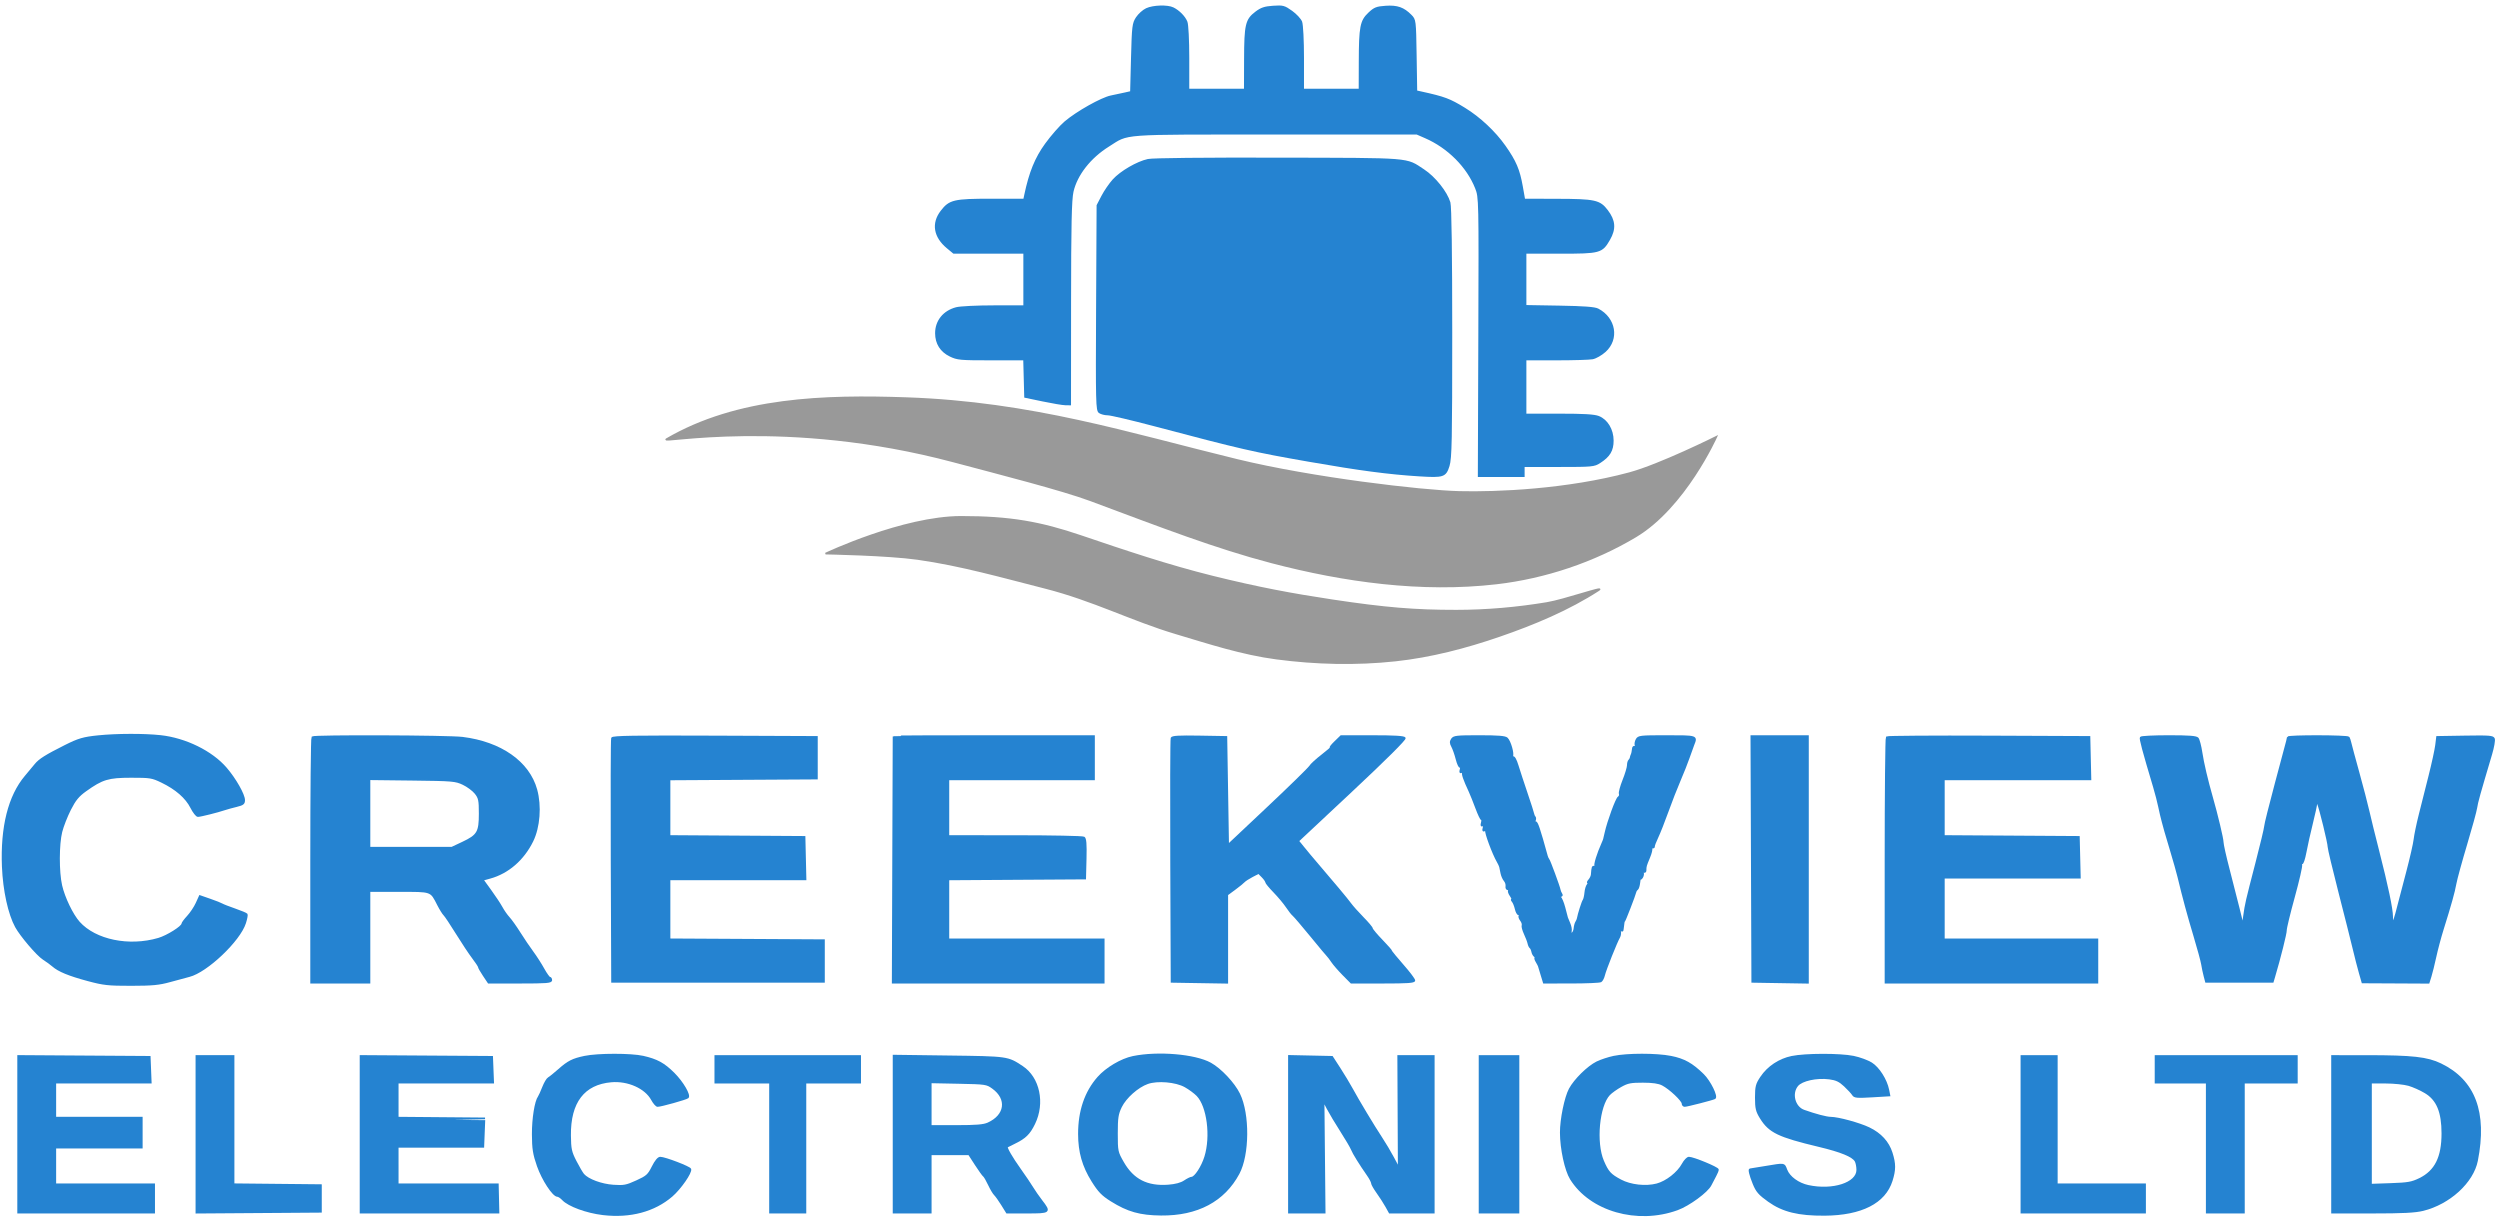 <?xml version="1.0" encoding="utf-8"?>
<svg viewBox="0 0 2000 974" style="" xmlns="http://www.w3.org/2000/svg">
  <g fill="#2583D1FF" stroke="#2583D1FF" style="" transform="matrix(1.412, 0, 0, 1.333, -331.39, -116.296)">
    <g>
      <path d="M 885.179 183.161 C 879.085 184.55 869.789 190.26 865.54 195.224 C 863.556 197.542 860.71 201.928 859.216 204.97 L 856.5 210.5 L 856.213 271.986 C 855.946 329.287 856.044 333.559 857.654 334.736 C 858.605 335.431 860.721 336 862.356 336 C 863.992 336 875.719 338.91 888.415 342.467 C 938.641 356.538 944.797 358.036 976.5 363.902 C 1005.141 369.201 1021.588 371.504 1038.893 372.638 C 1052.503 373.53 1053.581 373.151 1055.464 366.808 C 1056.786 362.359 1056.999 351.223 1056.994 287.068 C 1056.991 239.422 1056.62 211.173 1055.968 208.824 C 1054.228 202.56 1047.517 193.649 1041.276 189.317 C 1030.919 182.126 1035.808 182.541 959 182.349 C 916.293 182.242 887.834 182.555 885.179 183.161"/>
      <path d="M 884.256 92.645 C 882.472 93.524 879.997 95.876 878.756 97.872 C 876.658 101.245 876.465 102.936 876 121.961 L 875.5 142.422 L 872 143.262 C 870.075 143.724 866.548 144.522 864.162 145.037 C 858.815 146.19 844.921 154.467 838.221 160.491 C 835.481 162.955 830.541 168.915 827.243 173.735 C 821.506 182.123 818.223 190.662 815.511 204.25 L 814.962 207 L 796.449 207 C 775.134 207 772.757 207.592 768.062 214.073 C 762.817 221.314 764.08 229.351 771.484 235.852 L 775.07 239 L 795.035 239 L 815 239 L 815 255 L 815 271 L 797.75 271.006 C 788.263 271.009 778.713 271.507 776.529 272.114 C 769.421 274.087 765 279.878 765 287.216 C 765 293.35 767.799 298.065 773.036 300.75 C 777.126 302.847 778.696 303 796.179 303 L 814.934 303 L 815.217 314.232 L 815.5 325.465 L 825.5 327.679 C 831 328.897 836.738 329.917 838.25 329.947 L 841 330 L 841.035 269.25 C 841.062 222.244 841.375 207.082 842.415 202.23 C 844.592 192.083 852.244 181.731 862.68 174.814 C 874.546 166.949 867.44 167.5 957 167.5 L 1037.5 167.5 L 1042.331 169.729 C 1055.252 175.693 1066.159 187.274 1070.949 200.118 C 1073.023 205.678 1073.042 206.584 1072.772 289.368 L 1072.5 373 L 1085.25 373 L 1098 373 L 1098 370 L 1098 367 L 1117.852 367 C 1136.793 367 1137.856 366.897 1141.01 364.75 C 1146.486 361.023 1148.429 357.603 1148.429 351.689 C 1148.429 345.171 1145.175 339.389 1140.38 337.385 C 1137.949 336.37 1131.987 336 1118.032 336 L 1099 336 L 1099 319.5 L 1099 303 L 1116.375 303 C 1125.931 303 1135.207 302.709 1136.988 302.352 C 1138.769 301.996 1141.931 300.083 1144.015 298.101 C 1151.737 290.755 1149.747 278.259 1140 272.895 C 1138.195 271.902 1132.15 271.422 1118.25 271.168 L 1099 270.816 L 1099 254.908 L 1099 239 L 1118.55 239 C 1141.242 239 1142.199 238.724 1146.416 230.977 C 1149.894 224.587 1149.547 219.655 1145.195 213.608 C 1140.958 207.721 1138.368 207.122 1116.891 207.056 L 1098.283 207 L 1096.991 199.25 C 1095.299 189.104 1093.273 184.063 1087.238 174.986 C 1081.515 166.377 1072.977 157.905 1064.436 152.359 C 1055.923 146.831 1053.166 145.741 1039.821 142.623 L 1037.142 141.998 L 1036.821 120.577 C 1036.502 99.311 1036.482 99.138 1034 96.483 C 1029.847 92.042 1026.328 90.736 1019.789 91.209 C 1014.647 91.581 1013.446 92.087 1010.337 95.196 C 1005.73 99.804 1005.098 103.27 1005.044 124.25 L 1005 141 L 989 141 L 973 141 L 973 122.149 C 973 111.609 972.541 102.02 971.959 100.399 C 971.386 98.805 968.909 95.984 966.455 94.13 C 962.307 90.998 961.57 90.791 956.011 91.193 C 951.228 91.539 949.277 92.233 946.265 94.658 C 940.766 99.086 940.121 102.005 940.056 122.75 L 940 141 L 924 141 L 908 141 L 908 122.065 C 908 111.333 907.548 101.941 906.956 100.385 C 905.787 97.309 902.599 93.872 899.316 92.147 C 896.188 90.504 888.053 90.773 884.256 92.645"/>
      <path d="M 1447.597 529.844 C 1447.129 530.6 1448.827 537.332 1455.074 559.5 C 1456.16 563.35 1457.476 568.75 1458.001 571.5 C 1458.525 574.25 1459.427 578.3 1460.006 580.5 C 1460.584 582.7 1461.228 585.206 1461.437 586.069 C 1461.645 586.933 1463.154 592.333 1464.79 598.069 C 1466.426 603.806 1468.277 610.75 1468.902 613.5 C 1471.809 626.275 1474.437 636.561 1477.972 649 C 1480.082 656.425 1482.041 664.075 1482.325 666 C 1482.609 667.925 1483.233 671.075 1483.711 673 L 1484.582 676.5 L 1503.469 676.5 L 1522.356 676.5 L 1523.199 673.5 C 1526.313 662.422 1529.916 647.179 1529.818 645.5 C 1529.754 644.4 1531.804 635.414 1534.374 625.532 C 1536.944 615.65 1538.816 606.964 1538.535 606.23 C 1538.253 605.496 1538.399 605.128 1538.858 605.412 C 1539.317 605.696 1540.261 602.682 1540.956 598.714 C 1541.652 594.746 1543.296 586.939 1544.61 581.364 C 1545.925 575.789 1547.03 570.389 1547.068 569.364 C 1547.13 567.64 1547.199 567.65 1547.986 569.5 C 1549.176 572.298 1554.002 593.25 1553.993 595.581 C 1553.989 596.636 1556.714 608.75 1560.048 622.5 C 1563.382 636.25 1567.02 651.55 1568.132 656.5 C 1569.244 661.45 1570.844 668.054 1571.688 671.176 L 1573.222 676.853 L 1591.944 676.955 L 1610.666 677.057 L 1611.785 673.279 C 1612.401 671.2 1613.639 665.9 1614.537 661.5 C 1615.435 657.1 1617.302 649.675 1618.687 645 C 1623.085 630.154 1625.065 622.641 1625.933 617.5 C 1626.398 614.75 1629.132 604.175 1632.01 594 C 1634.888 583.825 1637.447 573.925 1637.696 572 C 1638.108 568.828 1639.449 563.733 1646.159 539.868 C 1647.339 535.671 1648.021 531.497 1647.674 530.593 C 1647.119 529.147 1645.141 528.982 1631.272 529.224 L 1615.5 529.5 L 1614.918 534.5 C 1614.598 537.25 1612.889 545.575 1611.119 553 C 1609.35 560.425 1606.835 571 1605.531 576.5 C 1604.227 582 1602.953 588.525 1602.699 591 C 1602.446 593.475 1600.57 602.207 1598.532 610.404 C 1596.494 618.601 1594.657 626.026 1594.45 626.904 C 1591.045 641.373 1590.006 643.822 1589.991 637.417 C 1589.979 632.667 1587.25 618.914 1582.071 597.5 C 1579.942 588.7 1577.485 578.125 1576.61 574 C 1575.735 569.875 1573.194 559.525 1570.963 551 C 1568.732 542.475 1566.68 534.407 1566.401 533.07 C 1566.123 531.734 1565.668 530.271 1565.389 529.82 C 1564.754 528.793 1531.028 528.725 1530.923 529.75 C 1530.881 530.163 1530.678 531.175 1530.471 532 C 1530.264 532.825 1527.373 544.286 1524.047 557.47 C 1520.721 570.653 1518 582.232 1518 583.202 C 1518 584.171 1515.769 594.085 1513.042 605.232 C 1507.351 628.492 1507.114 629.582 1506.133 637 L 1505.405 642.5 L 1503.091 632.5 C 1501.819 627 1499.253 616.338 1497.389 608.807 C 1495.525 601.276 1494 594.03 1494 592.705 C 1494 590.597 1490.79 576.297 1488.005 566 C 1485.153 555.456 1482.884 545.236 1481.979 538.855 C 1481.418 534.895 1480.463 531.057 1479.857 530.327 C 1479.029 529.33 1474.947 529 1463.437 529 C 1455.011 529 1447.883 529.38 1447.597 529.844"/>
      <path d="M 411.667 529.667 C 411.3 530.033 411 563.333 411 603.667 L 411 677 L 427.5 677 L 444 677 L 444 649.5 L 444 622 L 460.778 622 C 479.663 622 478.712 621.643 482.913 630.321 C 484.177 632.932 485.758 635.616 486.427 636.284 C 487.095 636.953 490.267 642 493.476 647.5 C 496.685 653 500.816 659.585 502.655 662.134 C 504.495 664.683 506 667.11 506 667.529 C 506 667.948 507.238 670.249 508.75 672.643 L 511.5 676.996 L 529.25 676.998 C 544.362 677 547 676.777 547 675.5 C 547 674.675 546.623 674 546.162 674 C 545.702 674 544.099 671.638 542.602 668.75 C 541.104 665.863 538.306 661.25 536.383 658.5 C 534.461 655.75 531.155 650.575 529.038 647 C 526.921 643.425 524.202 639.375 522.997 638 C 521.791 636.625 519.97 633.872 518.949 631.882 C 517.929 629.891 515.09 625.337 512.642 621.761 L 508.191 615.259 L 512.345 614.043 C 522.525 611.063 531.179 603.111 536.332 592 C 540.191 583.678 541.106 570.975 538.552 561.167 C 534.239 544.609 518.396 532.816 496.671 529.993 C 488.532 528.936 412.689 528.644 411.667 529.667 M 497.087 557.783 C 499.609 559.039 502.759 561.514 504.087 563.283 C 506.223 566.131 506.5 567.539 506.5 575.544 C 506.5 586.674 505.411 588.639 496.882 592.901 L 490.681 596 L 467.34 596 L 444 596 L 444 575.45 L 444 554.901 L 468.25 555.2 C 491.176 555.484 492.75 555.625 497.087 557.783"/>
      <path d="M 581.463 530.242 C 581.199 530.934 581.099 564.125 581.241 604 L 581.5 676.5 L 641.5 676.5 L 701.5 676.5 L 701.5 664 L 701.5 651.5 L 657.75 651.239 L 614 650.979 L 614 632.989 L 614 615 L 652.53 615 L 691.06 615 L 690.78 602.25 L 690.5 589.5 L 652.25 589.238 L 614 588.976 L 614 571.999 L 614 555.022 L 655.75 554.761 L 697.5 554.5 L 697.5 542 L 697.5 529.5 L 639.722 529.242 C 594.031 529.038 581.843 529.247 581.463 530.242"/>
      <path d="M 1303.675 529.659 C 1303.304 530.03 1303 563.333 1303 603.667 L 1303 677 L 1363 677 L 1423 677 L 1423 664 L 1423 651 L 1379.5 651 L 1336 651 L 1336 632.5 L 1336 614 L 1374.531 614 L 1413.062 614 L 1412.781 601.75 L 1412.5 589.5 L 1374.25 589.238 L 1336 588.976 L 1336 571.988 L 1336 555 L 1377.53 555 L 1419.06 555 L 1418.78 542.25 L 1418.5 529.5 L 1361.425 529.242 C 1330.033 529.1 1304.046 529.287 1303.675 529.659"/>
      <path d="M 740.99 529.25 C 740.985 529.388 740.872 562.688 740.74 603.25 L 740.5 677 L 800.25 677 L 860 677 L 860 664 L 860 651 L 816 651 L 772 651 L 772 633.012 L 772 615.023 L 810.75 614.762 L 849.5 614.5 L 849.783 602.58 C 849.994 593.715 849.737 590.45 848.783 589.845 C 848.077 589.397 830.513 589.024 809.75 589.015 L 772 589 L 772 572 L 772 555 L 813.25 554.999 L 854.5 554.998 L 854.5 541.999 L 854.5 528.999 L 797.75 528.999 C 766.538 529 740.996 529.113 740.99 529.25"/>
      <path d="M 898.47 530.224 C 898.202 530.926 898.099 564.125 898.241 604 L 898.5 676.5 L 914.25 676.775 L 930 677.051 L 930 650.609 L 930 624.168 L 934.25 620.849 C 936.588 619.024 938.95 616.997 939.5 616.344 C 940.05 615.692 942.141 614.256 944.146 613.154 L 947.793 611.151 L 949.896 613.39 C 951.053 614.621 952.002 616.05 952.004 616.564 C 952.007 617.079 954.076 619.75 956.603 622.5 C 959.13 625.25 962.327 629.3 963.707 631.5 C 965.088 633.7 966.761 635.95 967.427 636.5 C 968.092 637.05 972.632 642.675 977.516 649 C 982.4 655.325 986.655 660.725 986.971 661 C 987.288 661.275 988.4 662.839 989.444 664.475 C 990.487 666.112 993.351 669.599 995.808 672.225 L 1000.274 677 L 1018.137 677 C 1032.279 677 1036 676.725 1036 675.678 C 1036 674.951 1033.075 670.838 1029.5 666.538 C 1025.925 662.238 1022.999 658.445 1022.999 658.11 C 1022.998 657.774 1020.53 654.8 1017.515 651.5 C 1014.499 648.2 1012.017 645.05 1011.998 644.5 C 1011.98 643.95 1009.66 641.025 1006.843 638 C 1004.026 634.975 1000.772 631.098 999.611 629.386 C 997.913 626.88 990.887 617.99 976.783 600.5 C 976.339 599.95 974.673 597.803 973.08 595.728 L 970.184 591.956 L 1000.754 561.645 C 1019.789 542.771 1031.052 530.893 1030.603 530.167 C 1030.097 529.348 1024.603 529.003 1012.191 529.011 L 994.5 529.021 L 991.042 532.58 C 989.14 534.537 988.1 535.995 988.731 535.819 C 989.362 535.644 987.193 537.691 983.91 540.369 C 980.628 543.048 977.475 546.112 976.904 547.18 C 976.332 548.247 965.658 559.3 953.182 571.741 L 930.5 594.361 L 930 561.93 L 929.5 529.5 L 914.229 529.224 C 902.562 529.013 898.842 529.249 898.47 530.224"/>
      <path d="M 290.5 529.04 C 281.975 529.949 279.22 530.802 271.5 534.915 C 260.686 540.677 257.084 543.079 254.776 546.068 C 253.524 547.689 251.005 550.893 249.178 553.188 C 239.767 565.01 235.369 583.558 236.298 607.5 C 236.848 621.65 239.773 635.789 243.738 643.46 C 246.529 648.859 255.878 660.465 259.275 662.749 C 261.115 663.986 263.543 665.857 264.67 666.907 C 267.944 669.957 273.777 672.5 284.5 675.552 C 293.435 678.094 296.044 678.396 309 678.381 C 320.99 678.368 324.798 677.983 331 676.158 C 335.125 674.944 340.021 673.546 341.88 673.051 C 351.811 670.409 370.367 651.745 373.538 641.207 C 374.291 638.705 374.713 636.344 374.475 635.959 C 374.237 635.574 371.22 634.228 367.771 632.967 C 364.322 631.706 361.05 630.357 360.5 629.97 C 359.95 629.583 356.896 628.306 353.714 627.134 L 347.928 625.001 L 346.063 629.354 C 345.037 631.747 342.803 635.294 341.099 637.235 C 339.394 639.176 338 641.171 338 641.668 C 338 643.423 329.508 649.07 324.536 650.621 C 307.807 655.841 288.656 651.661 279.455 640.781 C 275.635 636.264 270.967 625.996 269.387 618.635 C 267.643 610.51 267.678 593.991 269.455 586.456 C 270.239 583.132 272.464 577.108 274.4 573.069 C 277.181 567.265 279.028 564.886 283.209 561.72 C 292.627 554.589 296 553.515 309 553.507 C 319.813 553.5 320.851 553.679 326.373 556.5 C 334.484 560.643 340.228 565.954 343.069 571.938 C 344.391 574.722 346.084 577 346.832 577 C 348.268 577 357.768 574.482 362 572.981 C 363.375 572.493 366.413 571.605 368.75 571.008 C 372.322 570.096 373 569.525 373 567.433 C 373 564.126 367.971 554.754 362.727 548.288 C 354.654 538.335 339.769 530.576 325.628 528.95 C 316.426 527.892 300.891 527.932 290.5 529.04"/>
      <path d="M 1057.315 530.867 C 1056.416 532.306 1056.445 533.304 1057.44 535.222 C 1058.15 536.59 1059.286 540.024 1059.965 542.853 C 1060.643 545.681 1061.562 547.771 1062.006 547.496 C 1062.45 547.222 1062.56 547.968 1062.249 549.155 C 1061.829 550.762 1062.02 551.106 1062.997 550.502 C 1063.819 549.994 1064.067 550.083 1063.661 550.739 C 1063.065 551.704 1064.015 554.667 1067.435 562.5 C 1068.155 564.15 1069.81 568.538 1071.113 572.25 C 1072.416 575.963 1073.782 579 1074.147 579 C 1074.513 579 1074.559 579.97 1074.249 581.156 C 1073.888 582.538 1074.067 583.076 1074.749 582.655 C 1075.431 582.234 1075.611 582.772 1075.249 584.155 C 1074.829 585.762 1075.02 586.106 1075.997 585.502 C 1076.798 585.007 1077.066 585.084 1076.686 585.699 C 1076.093 586.658 1080.654 599.687 1083.205 604.321 C 1083.864 605.519 1084.495 606.95 1084.607 607.5 C 1084.718 608.05 1085.055 609.777 1085.354 611.337 C 1085.654 612.897 1086.484 614.878 1087.199 615.74 C 1087.915 616.602 1088.359 618.138 1088.187 619.154 C 1088.015 620.169 1088.428 621 1089.104 621 C 1089.78 621 1090.032 621.302 1089.663 621.67 C 1089.295 622.039 1089.68 623.389 1090.52 624.67 C 1091.359 625.952 1091.756 627 1091.401 627 C 1091.046 627 1091.208 627.563 1091.762 628.25 C 1092.316 628.938 1093.082 630.963 1093.464 632.75 C 1093.846 634.538 1094.6 636 1095.138 636 C 1095.677 636 1095.881 636.384 1095.591 636.853 C 1095.301 637.322 1095.675 638.54 1096.421 639.561 C 1097.167 640.581 1097.575 641.945 1097.327 642.591 C 1097.079 643.238 1097.644 645.507 1098.584 647.633 C 1099.523 649.76 1100.463 652.38 1100.671 653.457 C 1100.88 654.533 1101.377 655.658 1101.775 655.957 C 1102.174 656.255 1102.657 657.4 1102.85 658.5 C 1103.042 659.6 1103.717 660.831 1104.35 661.235 C 1104.982 661.639 1105.147 661.976 1104.715 661.985 C 1104.283 661.993 1104.492 663.013 1105.179 664.25 C 1105.867 665.488 1106.486 666.725 1106.555 667 C 1106.624 667.275 1107.296 669.638 1108.048 672.25 L 1109.415 677 L 1124.957 676.985 C 1133.506 676.976 1141.027 676.634 1141.671 676.225 C 1142.315 675.815 1143.143 674.134 1143.511 672.49 C 1144.257 669.16 1150.518 652.515 1152.089 649.687 C 1152.642 648.691 1152.819 646.891 1152.482 645.687 C 1151.998 643.961 1152.09 643.816 1152.919 645 C 1153.809 646.27 1153.998 646.194 1154.156 644.5 C 1154.443 641.414 1154.774 639.448 1154.913 640 C 1155.04 640.502 1160.926 624.375 1161.3 622.5 C 1161.41 621.95 1161.867 621.23 1162.317 620.9 C 1162.766 620.57 1163.289 618.77 1163.48 616.9 C 1163.67 615.03 1163.879 613.95 1163.944 614.5 C 1164.008 615.05 1164.521 614.709 1165.085 613.742 C 1165.648 612.775 1165.789 611.468 1165.4 610.838 C 1164.962 610.13 1165.133 609.964 1165.845 610.405 C 1166.53 610.827 1167 610.483 1167 609.559 C 1167 607.185 1167.092 606.842 1169.056 601.859 C 1170.062 599.307 1170.611 596.944 1170.276 596.609 C 1169.941 596.274 1170.192 596 1170.833 596 C 1171.475 596 1171.908 595.663 1171.795 595.25 C 1171.682 594.838 1172.549 592.379 1173.723 589.786 C 1174.896 587.193 1177.488 580.246 1179.482 574.349 C 1181.476 568.451 1184.591 559.997 1186.404 555.563 C 1188.217 551.128 1190.499 545.025 1191.476 542 C 1192.453 538.975 1193.645 535.466 1194.126 534.203 C 1196.116 528.973 1196.195 529 1179.035 529 C 1163.894 529 1163.013 529.107 1161.958 531.078 C 1161.346 532.221 1161.1 533.819 1161.412 534.63 C 1161.729 535.458 1161.544 535.836 1160.989 535.493 C 1160.445 535.157 1159.944 535.584 1159.875 536.441 C 1159.74 538.121 1159.4 539.7 1159 540.5 C 1158.863 540.775 1158.694 541.413 1158.625 541.917 C 1158.556 542.421 1158.163 543.171 1157.75 543.583 C 1157.338 543.996 1157 545.33 1157 546.548 C 1157 547.765 1155.853 551.809 1154.451 555.533 C 1153.05 559.257 1152.131 562.899 1152.41 563.626 C 1152.689 564.352 1152.373 565.297 1151.708 565.724 C 1150.514 566.491 1145.761 580.224 1144.345 587 C 1143.469 591.19 1143.49 591.112 1142.698 593 C 1139.831 599.834 1137.989 606.173 1138.587 607.142 C 1139.037 607.87 1138.874 608.04 1138.155 607.595 C 1137.063 606.921 1136.863 607.487 1136.547 612.135 C 1136.485 613.035 1135.832 614.497 1135.095 615.385 C 1134.358 616.273 1134.09 617 1134.5 617 C 1134.91 617 1134.783 617.563 1134.218 618.25 C 1133.653 618.938 1133.059 621.075 1132.897 623 C 1132.736 624.925 1132.287 626.95 1131.9 627.5 C 1131.274 628.388 1129.032 635.876 1128.606 638.5 C 1128.517 639.05 1128.117 640.022 1127.718 640.661 C 1127.319 641.299 1126.897 642.976 1126.78 644.387 C 1126.663 645.798 1126.041 647.154 1125.397 647.401 C 1124.697 647.67 1124.406 647.165 1124.672 646.146 C 1124.917 645.208 1124.567 643.104 1123.893 641.47 C 1123.219 639.837 1122.61 638.275 1122.54 638 C 1122.47 637.725 1121.804 635.025 1121.061 632 C 1120.318 628.975 1119.212 626.169 1118.605 625.765 C 1117.85 625.263 1117.915 625.026 1118.809 625.015 C 1119.605 625.006 1119.812 624.51 1119.337 623.75 C 1118.908 623.063 1118.475 621.968 1118.376 621.317 C 1118.095 619.463 1112.558 603.558 1112 603 C 1111.725 602.725 1111.325 601.825 1111.11 601 C 1106.829 584.512 1105.458 580.217 1104.636 580.725 C 1104.081 581.068 1103.92 580.652 1104.261 579.762 C 1104.592 578.9 1104.58 577.914 1104.235 577.569 C 1103.891 577.224 1103.525 576.372 1103.423 575.675 C 1103.321 574.978 1101.655 569.479 1099.722 563.454 C 1097.79 557.429 1095.46 549.902 1094.546 546.727 C 1093.497 543.085 1092.479 541.204 1091.787 541.632 C 1091.137 542.033 1090.975 541.849 1091.39 541.178 C 1092.29 539.722 1090.252 532.109 1088.492 530.35 C 1087.485 529.342 1083.507 529 1072.812 529 C 1059.905 529 1058.365 529.185 1057.315 530.867"/>
      <path d="M 876.646 721.536 C 870.066 722.969 861.56 728.301 856.894 733.916 C 849.641 742.643 845.988 754.05 846.015 767.886 C 846.036 778.629 848.32 787.124 853.584 796.038 C 857.274 802.288 859.244 804.444 864.359 807.831 C 873.757 814.055 880.628 816.107 892.5 816.236 C 913.021 816.458 928.122 807.971 936.435 791.541 C 942.155 780.236 942.336 755.966 936.79 743.852 C 933.836 737.399 926.239 728.829 920.5 725.473 C 911.735 720.349 890.743 718.464 876.646 721.536 M 906.175 739.272 C 908.554 740.674 911.662 743.099 913.082 744.661 C 918.97 751.136 921.17 769.176 917.573 781.5 C 915.818 787.513 911.812 794 909.853 794 C 909.279 794 907.468 794.955 905.83 796.121 C 903.866 797.52 900.747 798.409 896.676 798.733 C 884.632 799.689 876.66 795.4 870.973 784.904 C 867.611 778.701 867.503 778.155 867.501 767.5 C 867.5 758.142 867.843 755.754 869.797 751.5 C 872.373 745.892 879.237 739.429 884.841 737.333 C 890.503 735.216 900.898 736.161 906.175 739.272"/>
      <path d="M 1556 768 L 1556 815 L 1578.79 815 C 1596.072 815 1603.007 814.628 1607.485 813.462 C 1622.439 809.567 1635.689 796.724 1638.089 783.796 C 1643.464 754.857 1636.666 735.712 1617.537 725.922 C 1609.87 721.998 1601.531 721.017 1575.75 721.008 L 1556 721 L 1556 768 M 1599.36 738.408 C 1601.932 739.182 1606.23 741.222 1608.91 742.942 C 1615.631 747.255 1618.5 754.602 1618.5 767.5 C 1618.5 781.805 1614.587 790.105 1605.662 794.731 C 1601.174 797.057 1599.031 797.459 1589.25 797.811 L 1578 798.216 L 1578 767.608 L 1578 737 L 1586.341 737 C 1590.929 737 1596.787 737.633 1599.36 738.408"/>
      <path d="M 741 767.887 L 741 815 L 751.5 815 L 762 815 L 762 797.5 L 762 780 L 772.858 780 L 783.716 780 L 787.54 786.25 C 789.644 789.688 791.715 792.741 792.144 793.035 C 792.572 793.329 793.852 795.672 794.988 798.241 C 796.125 800.81 797.634 803.494 798.343 804.206 C 799.051 804.918 800.882 807.638 802.41 810.25 L 805.19 815 L 816.595 815 C 829.627 815 829.834 814.82 824.797 807.9 C 823.036 805.48 820.673 801.874 819.547 799.887 C 818.421 797.901 815.261 792.951 812.524 788.887 C 807.885 782 804.619 775.99 805.235 775.476 C 805.381 775.354 807.075 774.452 809 773.472 C 815.458 770.184 817.828 767.774 820.655 761.62 C 826.357 749.21 823.332 734.064 813.827 727.43 C 805.53 721.639 805.848 721.687 772.25 721.214 L 741 720.774 L 741 767.887 M 797.184 740.189 C 805.79 746.758 804.521 756.678 794.464 761.45 C 791.977 762.63 787.713 763 776.599 763 L 762 763 L 762 749.912 L 762 736.824 L 777.83 737.162 C 793.23 737.491 793.757 737.573 797.184 740.189"/>
      <path d="M 965 767.969 L 965 815 L 975.094 815 L 985.189 815 L 984.879 781.423 L 984.568 747.845 L 986.95 752.673 C 988.26 755.328 991.669 761.359 994.525 766.076 C 997.381 770.793 1000.123 775.743 1000.618 777.076 C 1001.497 779.44 1005.214 785.788 1009.75 792.674 C 1010.988 794.552 1012.002 796.631 1012.004 797.294 C 1012.007 797.957 1013.38 800.525 1015.057 803 C 1016.733 805.475 1018.99 809.188 1020.073 811.25 L 1022.041 815 L 1034.52 815 L 1047 815 L 1047 768 L 1047 721 L 1036.953 721 L 1026.905 721 L 1027.054 754.672 L 1027.202 788.344 L 1023.98 781.96 C 1022.208 778.449 1019.196 773.084 1017.287 770.038 C 1013.141 763.423 1004.093 747.478 1000.525 740.5 C 999.119 737.75 996.045 732.35 993.693 728.5 L 989.417 721.5 L 977.209 721.219 L 965 720.938 L 965 767.969"/>
      <path d="M 1227.244 602.75 L 1227.5 676.5 L 1243.25 676.775 L 1259 677.051 L 1259 603.025 L 1259 529 L 1242.994 529 L 1226.987 529 L 1227.244 602.75"/>
      <path d="M 245 767.988 L 245 815 L 283.5 815 L 322 815 L 322 806.5 L 322 798 L 294 798 L 266 798 L 266 787 L 266 776 L 290.5 776 L 315 776 L 315 767 L 315 758 L 290.5 758 L 266 758 L 266 747.5 L 266 737 L 293.042 737 L 320.084 737 L 319.792 729.25 L 319.5 721.5 L 282.25 721.238 L 245 720.976 L 245 767.988"/>
      <path d="M 439 767.988 L 439 815 L 478.051 815 L 517.103 815 L 516.915 806.5 L 516.728 798 L 488.364 798 L 460 798 L 460 786.75 L 459.999 775.5 L 484.25 775.5 L 508.5 775.5 L 508.792 767.75 L 509.084 760 L 484.792 759.777 L 460.5 759.554 L 485 759 L 509.5 758.446 L 484.75 758.223 L 460 758 L 460 747.5 L 460 737 L 487.042 737 L 514.084 737 L 513.792 729.25 L 513.5 721.5 L 476.25 721.238 L 439 720.976 L 439 767.988"/>
      <path d="M 1249.85 721.496 C 1242.806 723.037 1236.411 727.548 1232.513 733.725 C 1229.881 737.896 1229.526 739.353 1229.526 745.987 C 1229.526 752.402 1229.934 754.212 1232.285 758.224 C 1237.22 766.644 1242.331 769.254 1265.245 775.054 C 1277.798 778.231 1284.455 781.113 1286.026 784.049 C 1286.562 785.05 1287 787.45 1287 789.383 C 1287 797.386 1273.089 802.162 1259.146 798.947 C 1253.489 797.643 1248.376 793.681 1246.829 789.404 C 1245.405 785.464 1246.006 785.561 1235 787.5 C 1230.325 788.323 1226.388 788.998 1226.25 788.999 C 1225.471 789.003 1226.267 792.52 1228.177 797.512 C 1230.008 802.296 1231.374 803.973 1236.761 808.051 C 1244.803 814.139 1253.674 816.455 1268.5 816.336 C 1289.3 816.171 1302.541 809.018 1306.457 795.833 C 1308.4 789.291 1308.4 785.709 1306.457 779.167 C 1304.528 772.672 1300.17 767.63 1293.59 764.281 C 1288.147 761.511 1276.162 758.045 1271.928 758.017 C 1269.531 758.001 1263.247 756.251 1256.703 753.776 C 1251.299 751.733 1249.278 743.459 1253.02 738.702 C 1255.551 735.485 1263.988 733.536 1271.133 734.518 C 1275.035 735.055 1276.941 736.006 1279.816 738.853 C 1281.842 740.859 1283.95 743.272 1284.5 744.216 C 1285.379 745.725 1286.693 745.858 1295.333 745.315 L 1305.166 744.696 L 1304.535 741.335 C 1303.402 735.295 1299.076 728.078 1294.952 725.349 C 1292.8 723.925 1288.218 722.155 1284.77 721.415 C 1277.102 719.77 1257.533 719.816 1249.85 721.496"/>
      <path d="M 566 721.422 C 559.113 722.947 556.661 724.268 551.19 729.405 C 548.791 731.657 546.229 733.839 545.495 734.254 C 544.762 734.669 543.373 737.144 542.409 739.754 C 541.445 742.364 540.342 744.95 539.959 745.5 C 538.089 748.182 536.523 758.564 536.563 768 C 536.601 776.741 537.078 779.924 539.414 787 C 542.14 795.257 548.168 805 550.55 805 C 551.177 805 552.547 805.968 553.595 807.151 C 556.886 810.867 567.106 814.833 576.353 815.982 C 591.721 817.891 605.324 814.05 615.28 804.988 C 620.111 800.591 626.461 790.883 625.801 788.904 C 625.394 787.682 611.4 782.009 608.779 782.004 C 607.674 782.001 606.127 783.968 604.454 787.506 C 602.098 792.486 601.23 793.311 595.371 796.137 C 589.575 798.932 588.186 799.21 582.196 798.78 C 575.404 798.293 567.822 795.315 565.195 792.104 C 564.473 791.222 562.505 787.662 560.821 784.194 C 558.121 778.633 557.748 776.801 557.663 768.694 C 557.456 748.723 565.414 737.68 581.032 736.263 C 590.577 735.398 600.47 740.081 604.092 747.18 C 605.164 749.281 606.594 751.001 607.27 751.003 C 609.126 751.008 623.377 746.787 624.344 745.946 C 625.794 744.685 621.425 736.726 616.355 731.395 C 610.792 725.545 606.835 723.262 599.023 721.393 C 592.214 719.764 573.418 719.78 566 721.422" style=""/>
      <path d="M 1149 721.432 C 1145.975 722.107 1141.7 723.601 1139.5 724.753 C 1134.413 727.416 1126.915 735.23 1124.075 740.829 C 1121.541 745.824 1118.995 759 1119.019 767 C 1119.047 776.728 1121.674 789.586 1124.684 794.736 C 1135.795 813.745 1162.328 821.811 1185 813.072 C 1191.589 810.532 1201.962 802.477 1203.872 798.417 C 1204.626 796.813 1205.864 794.306 1206.622 792.846 C 1207.38 791.386 1208 789.74 1208 789.189 C 1208 788.093 1194.092 782 1191.59 782 C 1190.738 782 1189.147 783.752 1188.055 785.893 C 1185.39 791.115 1178.918 796.483 1173.434 798.018 C 1167.145 799.779 1158.505 798.761 1152.907 795.599 C 1146.993 792.258 1145.637 790.682 1142.93 784 C 1138.459 772.967 1140.385 750.908 1146.408 744.155 C 1147.559 742.865 1150.525 740.615 1153 739.155 C 1156.868 736.873 1158.624 736.502 1165.5 736.514 C 1171.121 736.524 1174.433 737.035 1176.638 738.232 C 1180.753 740.466 1188 747.678 1188 749.539 C 1188 750.342 1188.534 751 1189.186 751 C 1190.489 751 1205.087 747.025 1206.183 746.372 C 1207.744 745.441 1203.481 736.226 1199.639 732.224 C 1193.332 725.657 1188.824 722.997 1181.35 721.433 C 1173.177 719.723 1156.662 719.723 1149 721.432" style=""/>
      <path d="M 1456 729 L 1456 737 L 1470.5 737 L 1485 737 L 1485 776 L 1485 815 L 1495.5 815 L 1506 815 L 1506 776 L 1506 737 L 1521 737 L 1536 737 L 1536 729 L 1536 721 L 1496 721 L 1456 721 L 1456 729" style=""/>
      <path d="M 640 729 L 640 737 L 655.5 737 L 671 737 L 671 776 L 671 815 L 681 815 L 691 815 L 691 776 L 691 737 L 706.5 737 L 722 737 L 722 729 L 722 721 L 681 721 L 640 721 L 640 729"/>
      <path d="M 346 768.013 L 346 815.026 L 381.25 814.763 L 416.5 814.5 L 416.5 806.5 L 416.5 798.5 L 391.75 798.233 L 367 797.965 L 367 759.483 L 367 721 L 356.5 721 L 346 721 L 346 768.013"/>
      <path d="M 1380 768 L 1380 815 L 1415 815 L 1450 815 L 1450 806.5 L 1450 798 L 1425 798 L 1400 798 L 1400 759.5 L 1400 721 L 1390 721 L 1380 721 L 1380 768"/>
      <path d="M 1073 768 L 1073 815 L 1084 815 L 1095 815 L 1095 768 L 1095 721 L 1084 721 L 1073 721 L 1073 768"/>
      <path style="stroke: rgb(153, 153, 153); fill: rgb(153, 153, 153);" d="M 612.322 350.823 C 652.698 325.877 702.18 324.499 748.171 326.187 C 819.547 328.807 873.966 347.405 935.659 363.304 C 978.189 374.265 1040.053 381.923 1061.399 382.498 C 1082.745 383.073 1122.586 381.296 1157.831 371.236 C 1175.104 366.306 1207.102 349.415 1207.102 349.415 C 1207.102 349.415 1189.298 391.568 1161.35 409.245 C 1137.767 424.161 1110.212 434.006 1082.515 437.401 C 1040.155 442.593 996.233 436.154 955.113 424.731 C 923.353 415.908 893.414 403.612 852.732 387.548 C 836.383 381.092 801.24 371.624 774.919 364.197 C 679.751 337.342 607.734 353.658 612.322 350.823 Z"/>
      <path style="fill: rgb(153, 153, 153); stroke: rgb(153, 153, 153);" d="M 702.437 419.483 C 702.437 419.483 746.306 397.481 779.218 397.447 C 807.095 397.418 824.377 400.821 846.959 408.94 C 872.02 417.951 896.395 426.653 921.605 433.281 C 947.363 440.053 966.721 443.88 989.678 447.54 C 1019.554 452.303 1036.348 453.762 1059.82 453.749 C 1076.984 453.739 1094.202 452.13 1111.105 449.15 C 1121.103 447.387 1144.348 438.719 1140.542 441.331 C 1123.298 453.163 1103.842 461.753 1084.198 468.928 C 1065.197 475.868 1045.421 481.346 1025.324 483.646 C 1003.005 486.2 980.19 485.599 957.941 482.496 C 938.456 479.778 919.662 473.255 900.906 467.318 C 875.748 459.355 854.179 447.37 826.624 439.951 C 802.799 433.536 779.044 426.35 754.642 422.702 C 737.399 420.124 702.437 419.483 702.437 419.483 Z"/>
    </g>
  </g>
</svg>